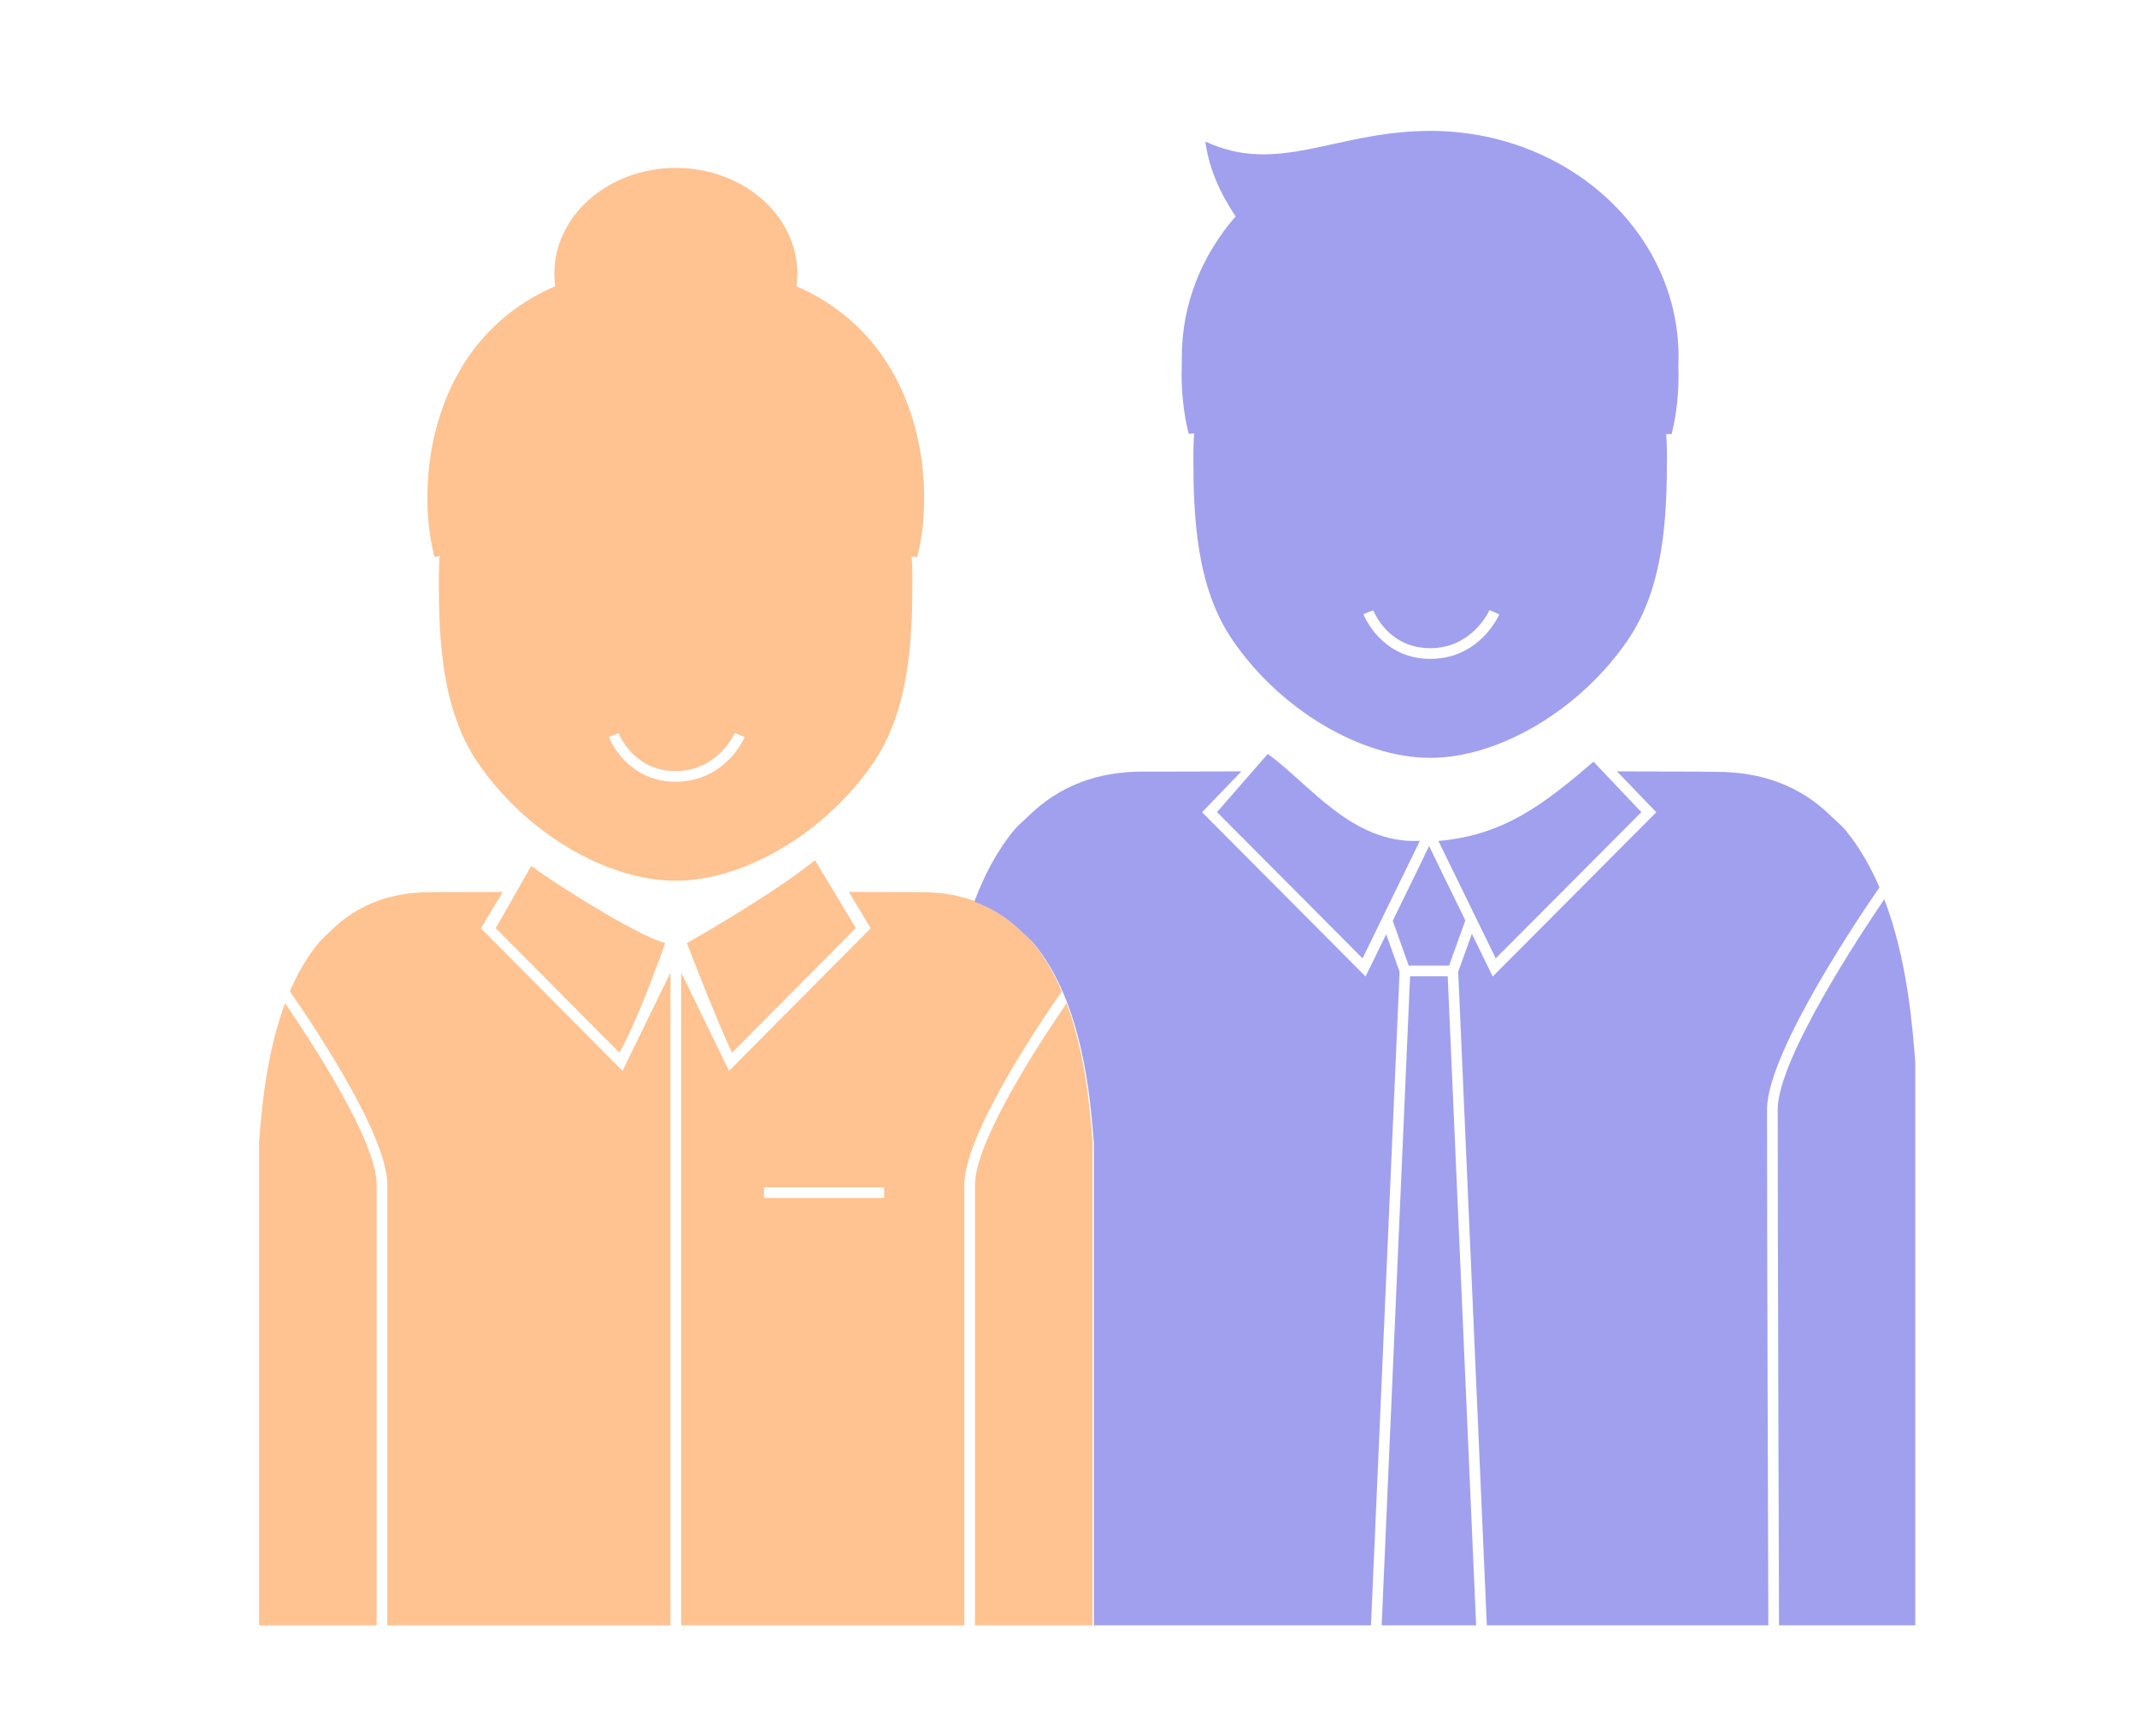 <?xml version="1.0" encoding="UTF-8" standalone="no"?>
<svg
   xmlns:dc="http://purl.org/dc/elements/1.1/"
   xmlns:cc="http://creativecommons.org/ns#"
   xmlns:rdf="http://www.w3.org/1999/02/22-rdf-syntax-ns#"
   xmlns:svg="http://www.w3.org/2000/svg"
   xmlns="http://www.w3.org/2000/svg"
   xmlns:sodipodi="http://sodipodi.sourceforge.net/DTD/sodipodi-0.dtd"
   xmlns:inkscape="http://www.inkscape.org/namespaces/inkscape"
   inkscape:version="1.0 (4035a4f, 2020-05-01)"
   sodipodi:docname="entreprise.svg"
   xml:space="preserve"
   enable-background="new 0 0 1600 1300"
   viewBox="0 0 1600 1300"
   height="1300px"
   width="1600px"
   y="0px"
   x="0px"
   id="Calque_6"
   version="1.1"><defs
   id="defs63" /><sodipodi:namedview
   inkscape:current-layer="Calque_6"
   inkscape:window-maximized="1"
   inkscape:window-y="24"
   inkscape:window-x="65"
   inkscape:cy="745.41452"
   inkscape:cx="202.69062"
   inkscape:zoom="0.55263115"
   showgrid="false"
   id="namedview61"
   inkscape:window-height="1000"
   inkscape:window-width="1215"
   inkscape:pageshadow="2"
   inkscape:pageopacity="0"
   guidetolerance="10"
   gridtolerance="10"
   objecttolerance="10"
   borderopacity="1"
   bordercolor="#666666"
   pagecolor="#ffffff" />
<path
   id="path2"
   d="M1076.784,302.05"
   fill="#4545CE" />
<path
   id="path4"
   d="M1076.784,302.05"
   fill="#4545CE" />
<g
   id="g20">
	<g
   id="g18">
		<path
   sodipodi:nodetypes="ccccc"
   id="path6"
   d="m 640.745,694.949 -30.508,-50.855 c -32.209,26.009 -95.923,62.093 -95.923,62.093 0,0 22.38,58.545 33.814,81.999 z"
   fill="#ffc291" />
		<path
   sodipodi:nodetypes="ccccc"
   id="path8"
   d="m 463.792,788.188 c 15.12,-26.992 34.252,-82.147 34.252,-82.147 -14.141,-2.619 -70.315,-35.943 -100.323,-57.609 L 371.175,694.951 Z"
   fill="#ffc291" />
		<path
   sodipodi:nodetypes="ccccccccccccccscccccccc"
   id="path10"
   d="m 794.955,742.286 c -5.71,-13.294 -12.903,-25.938 -22.023,-36.937 -2.45,-2.956 -5.996,-5.785 -8.725,-8.484 -19.864,-19.644 -44.739,-28.896 -74.124,-28.824 -1.894,0.004 -9.74,-0.039 -11.825,-0.039 -0.058,0.043 0.058,-0.043 0,0 l -38.24,-0.09 c -1.462,-0.045 -2.933,-0.072 -4.417,-0.068 -1.499,0.003 3.106,-0.007 0,0 L 651.92,695.051 545.87,801.813 510,728.235 V 1217 H 722 V 887 c 0,-36.5 53.561,-116.826 72.955,-144.714 z M 662,893 v 4 h -90 v -4 -4 h 90 z"
   fill="#ffc291" />
		<path
   id="path12"
   d="M818,854.809c-1.848-22.62-4.957-64.874-19.458-103.588C777.594,781.803,730,854.825,730,887v330h88    V854.809z"
   fill="#FFC291" />
		<path
   id="path14"
   d="M213.458,751.221c-14.501,38.714-17.61,80.968-19.458,103.588V1217h88V887    C282,854.825,234.407,781.803,213.458,751.221z"
   fill="#FFC291" />
		<path
   sodipodi:nodetypes="ccccccccccsccccc"
   id="path16"
   d="m 360.04,695.051 16.359,-27.207 c -3.11,-0.008 1.492,0.003 0,0 -1.485,-0.004 -2.956,0.023 -4.417,0.068 l -38.241,0.09 c -0.057,-0.043 0.058,0.043 0,0 -2.085,0 -9.847,0.086 -11.741,0.082 -29.386,-0.071 -54.343,9.138 -74.207,28.781 -2.728,2.699 -6.274,5.528 -8.724,8.484 -9.12,10.999 -16.314,23.642 -22.023,36.937 C 236.438,770.173 290,850.499 290,887 v 330 H 502 V 728.234 l -35.91,73.578 z"
   fill="#ffc291" />
	</g>
</g>
<g
   id="g50">
	<g
   id="g48">
		<path
   id="path22"
   d="M869.782,577.754L869.782,577.754C869.814,577.779,869.799,577.767,869.782,577.754z"
   fill="#A0A0EF" />
		<path
   id="path24"
   d="M1271.109,577.754L1271.109,577.754C1271.092,577.767,1271.076,577.779,1271.109,577.754z"
   fill="#A0A0EF" />
		<path
   sodipodi:nodetypes="ccccc"
   id="path26"
   d="m 1228.903,608.076 -35.848,-37.783 c -38.295,33.047 -68.099,55.218 -116.093,59.365 l 42.917,87.914 z"
   fill="#a0a0ef" />
		<path
   id="path28"
   d="M1410.789,673.343C1394.41,697.36,1331,792.804,1331,830.667c0,86.759,0.84,343.769,0.98,386.333H1434    V795.362C1431.877,768.749,1428.153,718.805,1410.789,673.343z"
   fill="#A0A0EF" />
		<path
   id="path30"
   d="M1037.865,699.522l-15.437,31.656L900.001,608.173l29.404-30.574c-3.597-0.01-8.396-0.026-9.932-0.029    c-1.729-0.004-3.442,0.027-5.146,0.08l-44.546,0.104c0.017,0.013,0.032,0.025-0.001,0c-2.429,0-11.698,0-13.905-0.004    c-34.229-0.083-63.073,10.744-86.213,33.626c-3.179,3.145-7.31,6.44-10.164,9.883c-13.079,15.774-22.761,34.45-29.995,53.873    c13.256,4.785,25.182,12.328,35.703,22.732c2.729,2.699,6.274,5.528,8.725,8.484C811.16,751.248,816.363,823.525,819,855.809V1217    h1h206.464l21.424-489.394L1037.865,699.522z"
   fill="#A0A0EF" />
		<path
   id="path32"
   d="M869.781,577.754L869.781,577.754C869.766,577.741,869.748,577.729,869.781,577.754z"
   fill="#A0A0EF" />
		<polygon
   id="polygon34"
   points="1054.737,723 1070,723 1084.938,723 1097.109,689.164 1076.423,646.788 1069.992,633.459     1063.563,646.823 1042.77,689.465   "
   fill="#A0A0EF" />
		<path
   id="path36"
   d="M1271.109,577.754L1271.109,577.754C1271.143,577.729,1271.126,577.741,1271.109,577.754z"
   fill="#A0A0EF" />
		<path
   id="path38"
   d="M1407.188,664.45c-6.672-15.546-15.082-30.333-25.743-43.19c-2.854-3.443-7.013-6.739-10.19-9.883    c-23.141-22.882-52.024-33.522-86.254-33.439c-2.206,0.004-11.462-0.184-13.891-0.184c-0.033,0.025-0.018,0.013,0,0l-44.547-0.104    c-1.703-0.052-3.417-0.084-5.146-0.08c-1.65,0.003-7.076,0.022-10.722,0.031l29.402,30.572L1117.62,731.179l-15.615-31.988    l-10.225,28.421L1113.204,1217h210.776c-0.142-42.646-0.98-299.58-0.98-386.333C1323,786.854,1397.748,678.018,1407.188,664.45z"
   fill="#A0A0EF" />
		<polygon
   id="polygon40"
   points="1070,731 1055.746,731 1034.472,1217 1065,1217 1066,1217 1074,1217 1075,1217 1105.196,1217     1083.922,731   "
   fill="#A0A0EF" />
		<path
   sodipodi:nodetypes="ccccc"
   id="path42"
   d="m 1020.169,717.571 42.906,-87.986 c -50.733,2.62 -82.908,-42.836 -113.897,-65.062 L 911.194,608.076 Z"
   fill="#a0a0ef" />
		<path
   id="path44"
   d="M794.797,741.92l3.749,9.295C797.598,748.513,795.889,744.626,794.797,741.92z"
   fill="#A0A0EF" />
		<path
   id="path46"
   d="M798.67,752.079l0.143-0.204l-0.267-0.66c0.001,0.002,0.002,0.004,0.002,0.006    C798.621,751.426,798.67,752.079,798.67,752.079z"
   fill="#A0A0EF" />
	</g>
</g>
<path
   style="fill:#ffc291;fill-opacity:1"
   id="path52"
   d="M505.828,218.715c-97.758,0-177.29,96.571-177.29,215.272c0,45.502,2.249,97.361,29.105,136.933  c35.373,52.116,96.306,88.519,148.184,88.519c51.875,0,112.811-36.399,148.185-88.519c26.857-39.572,29.109-91.431,29.109-136.933  C683.122,315.286,603.589,218.715,505.828,218.715z M556.873,553.406c-3.256,6.483-18.131,31.928-51.043,31.928  c-32.76,0-46.654-25.971-49.518-32.213c-0.375-0.817-0.354-0.996-0.354-1.204c0-0.229,0.656-0.462,0.656-0.462l5.946-2.245  c0,0,0.493-0.125,0.611-0.038c0.097,0.072,0.233,0.261,0.481,0.819c2.302,5.171,13.823,27.342,42.177,27.343  c28.079,0,41.131-22.155,43.838-27.426c0.35-0.682,0.527-0.85,0.55-0.876c0.172-0.188,0.729,0.081,0.729,0.081l5.951,2.565  c0,0,0.514,0.197,0.508,0.416C557.401,552.255,557.269,552.617,556.873,553.406z"
   fill="#7D4E5B" />
<path
   style="fill:#a0a0ef;fill-opacity:1"
   id="path54"
   d="M1070.782,126.715c-97.758,0-177.29,96.571-177.29,215.272c0,45.502,2.249,97.361,29.105,136.933  c35.372,52.116,96.306,88.519,148.185,88.519c51.875,0,112.811-36.399,148.185-88.519c26.857-39.572,29.109-91.431,29.109-136.933  C1248.076,223.286,1168.544,126.715,1070.782,126.715z M1121.873,461.406c-3.256,6.482-18.131,31.928-51.043,31.928  c-32.76,0-46.654-25.971-49.518-32.213c-0.375-0.817-0.354-0.996-0.354-1.205c0-0.229,0.655-0.462,0.655-0.462l5.946-2.245  c0,0,0.493-0.125,0.611-0.037c0.098,0.072,0.232,0.261,0.481,0.818c2.302,5.172,13.823,27.343,42.177,27.344  c28.078,0,41.131-22.155,43.838-27.427c0.351-0.682,0.527-0.851,0.551-0.876c0.172-0.188,0.729,0.081,0.729,0.081l5.951,2.565  c0,0,0.514,0.197,0.508,0.416C1122.401,460.255,1122.269,460.617,1121.873,461.406z"
   fill="#F2C3B1" />
<path
   style="fill:#ffc291;fill-opacity:1"
   id="path56"
   d="M596.313,214.357c0.42-3.088,0.643-6.23,0.643-9.417c0-43.743-40.723-79.203-90.956-79.203s-90.957,35.46-90.957,79.203  c0,3.174,0.222,6.303,0.638,9.38c-94.583,41.004-104.658,147.297-90.467,202.474c34.66,0,100.731-82.914,102.094-97.903  c0,0,60.886,99.473,259.707,98.11c-0.036-0.218-0.076-0.436-0.117-0.654C700.91,361.134,690.321,255.246,596.313,214.357z" />
<path
   style="fill:#a0a0ef;fill-opacity:1"
   id="path58"
   d="M1256.624,273.579c0.085-2.101,0.133-4.21,0.133-6.329c0-93.475-83.255-169.25-185.955-169.25  c-1.588,0-3.157,0.022-4.717,0.054c-0.049,0.001-0.099,0.002-0.147,0.003C998.031,99.512,956.228,130.91,902.5,106  c2.648,20.596,11.498,39.535,22.668,56.012c-25.236,28.892-40.32,65.459-40.32,105.238c-0.02,2.437-0.051,3.562-0.031,5.594  c-0.712,19.436,1.477,37.457,5.204,51.949c1.377,0,2.808-0.145,4.277-0.397c0.015-0.002,0.03-0.005,0.045-0.007  c17.43-3.018,40.958-23.056,60.574-44.405c0.008-0.009,0.016-0.017,0.023-0.025c0.582-0.634,1.16-1.269,1.735-1.905  c0.05-0.055,0.1-0.11,0.149-0.165c0.545-0.603,1.085-1.205,1.622-1.808c0.078-0.088,0.157-0.177,0.236-0.265  c0.515-0.579,1.025-1.158,1.533-1.738c0.098-0.111,0.194-0.222,0.292-0.333c0.491-0.562,0.979-1.123,1.463-1.684  c0.111-0.13,0.224-0.259,0.335-0.389c0.467-0.543,0.931-1.084,1.391-1.626c0.126-0.148,0.252-0.296,0.377-0.445  c0.45-0.531,0.897-1.062,1.34-1.591c0.127-0.151,0.252-0.302,0.378-0.453c0.437-0.524,0.87-1.046,1.3-1.568  c0.129-0.157,0.257-0.313,0.386-0.47c0.425-0.518,0.847-1.034,1.264-1.549c0.127-0.156,0.251-0.312,0.377-0.467  c0.413-0.511,0.823-1.021,1.228-1.529c0.126-0.158,0.249-0.314,0.374-0.471c0.405-0.511,0.81-1.02,1.206-1.526  c0.1-0.127,0.197-0.253,0.297-0.38c0.415-0.532,0.829-1.063,1.235-1.589c0.066-0.086,0.131-0.172,0.197-0.258  c1.852-2.407,3.6-4.754,5.226-7.017c0.054-0.075,0.11-0.151,0.163-0.225c0.288-0.402,0.567-0.796,0.848-1.192  c0.151-0.215,0.307-0.432,0.456-0.645c0.244-0.347,0.479-0.687,0.717-1.029c0.177-0.255,0.357-0.513,0.53-0.766  c0.218-0.316,0.427-0.626,0.639-0.938c0.185-0.271,0.37-0.544,0.55-0.812c0.197-0.293,0.387-0.581,0.578-0.87  c0.185-0.278,0.369-0.556,0.548-0.829c0.185-0.282,0.362-0.558,0.541-0.835c0.175-0.271,0.35-0.542,0.52-0.808  c0.17-0.268,0.335-0.531,0.5-0.794c0.169-0.27,0.337-0.539,0.501-0.804c0.154-0.251,0.306-0.499,0.455-0.745  c0.161-0.266,0.321-0.53,0.477-0.791c0.142-0.239,0.281-0.474,0.418-0.708c0.15-0.258,0.299-0.513,0.443-0.765  c0.13-0.227,0.258-0.451,0.382-0.673c0.141-0.249,0.276-0.494,0.409-0.737c0.117-0.213,0.232-0.425,0.344-0.633  c0.13-0.241,0.254-0.477,0.376-0.711c0.104-0.2,0.207-0.398,0.306-0.593c0.116-0.229,0.227-0.453,0.335-0.675  c0.092-0.188,0.185-0.377,0.271-0.56c0.104-0.217,0.198-0.427,0.294-0.636c0.079-0.175,0.16-0.352,0.234-0.521  c0.09-0.208,0.171-0.406,0.253-0.604c0.065-0.159,0.134-0.32,0.194-0.474c0.077-0.199,0.145-0.387,0.214-0.577  c0.051-0.141,0.106-0.285,0.151-0.42c0.065-0.191,0.118-0.37,0.173-0.551c0.036-0.121,0.078-0.247,0.109-0.362  c0.053-0.192,0.092-0.37,0.132-0.549c0.021-0.09,0.048-0.188,0.064-0.275c0.051-0.259,0.088-0.504,0.108-0.733  c0,0,59.653,97.407,253.598,98.104c2.029,0.008,4.051,0.021,6.11,0.006c-0.037-0.218-0.076-0.436-0.117-0.654  C1255.313,310.128,1257.283,292.544,1256.624,273.579z"
   fill="#0F0689" />
</svg>
